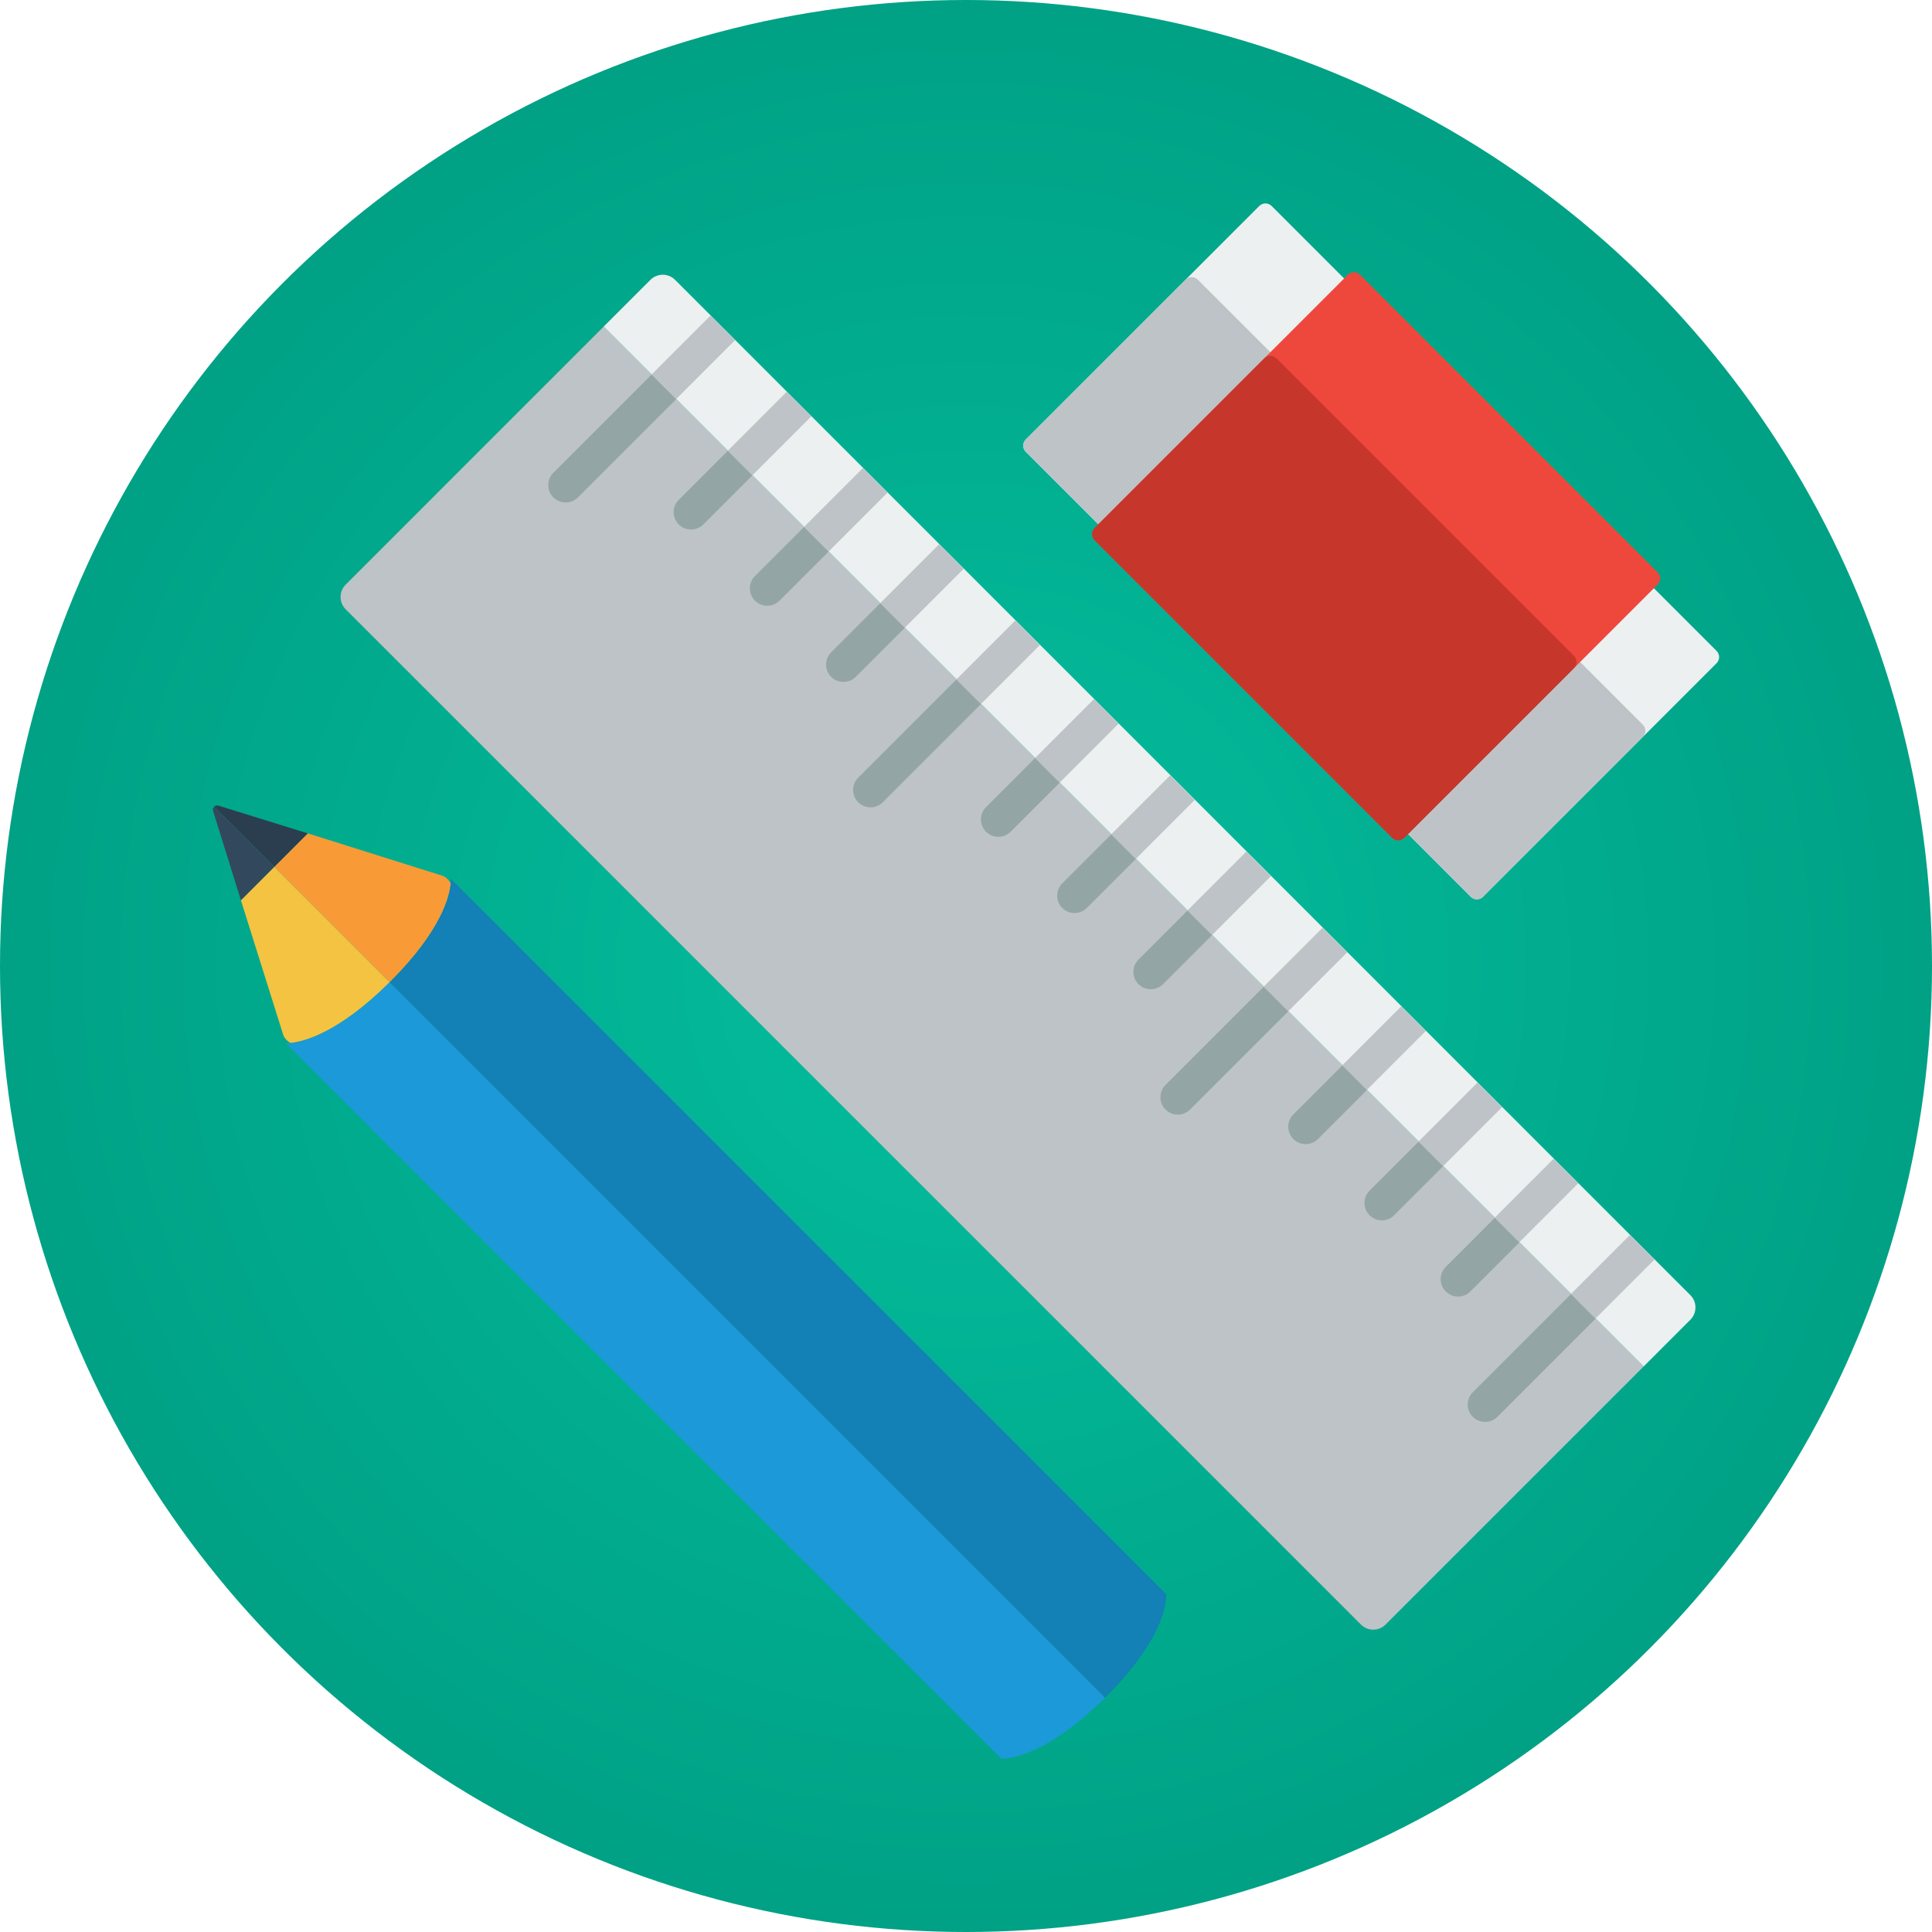 <svg enable-background="new 0 0 512 512" viewBox="0 0 512 512" xmlns="http://www.w3.org/2000/svg" xmlns:xlink="http://www.w3.org/1999/xlink"><radialGradient id="a" cx="256" cy="258" gradientTransform="matrix(1 0 0 -1 0 514)" gradientUnits="userSpaceOnUse" r="256"><stop offset="0" stop-color="#04be9e"/><stop offset="1" stop-color="#00a185"/></radialGradient><circle cx="256" cy="256" fill="url(#a)" r="256"/><path d="m91.597 154.942c-1.791 1.791-1.791 4.723 0 6.515l269.071 269.071c1.792 1.791 4.724 1.791 6.516 0l68.407-68.408-275.587-275.587z" fill="#bdc3c7"/><path d="m447.969 343.227-269.071-269.072c-1.791-1.791-4.723-1.791-6.516 0l-12.379 12.378 275.588 275.587 12.378-12.379c1.793-1.791 1.793-4.722 0-6.514z" fill="#ecf0f1"/><path d="m146.648 125.298c-1.799 1.799-1.799 4.717.002 6.516 1.797 1.799 4.715 1.799 6.514 0l26.061-26.061-6.515-6.515z" fill="#94a5a6"/><path d="m172.729 90.065h22.112v9.212h-22.112z" fill="#bdc3c7" transform="matrix(.707 -.707 .707 .707 -13.113 157.684)"/><path d="m227.436 206.086c-1.799 1.798-1.799 4.716 0 6.514 1.799 1.799 4.717 1.8 6.516 0l26.061-26.06-6.516-6.516z" fill="#94a5a6"/><path d="m253.496 170.865h22.113v9.213h-22.113z" fill="#bdc3c7" transform="matrix(.707 -.707 .707 .707 -46.587 238.484)"/><path d="m308.873 287.522c-1.799 1.799-1.799 4.716 0 6.516 1.799 1.799 4.717 1.799 6.516 0l26.061-26.061-6.516-6.515z" fill="#94a5a6"/><path d="m334.96 252.308h22.113v9.214h-22.113z" fill="#bdc3c7" transform="matrix(.707 -.707 .707 .707 -80.321 319.919)"/><path d="m179.875 132.465c-1.799 1.8-1.799 4.716 0 6.515 1.8 1.8 4.717 1.8 6.516.001l13.03-13.03-6.516-6.516z" fill="#94a5a6"/><path d="m192.927 110.266h22.114v9.215h-22.114z" fill="#bdc3c7" transform="matrix(.707 -.707 .707 .707 -21.483 177.884)"/><path d="m200.072 152.661c-1.799 1.799-1.799 4.717 0 6.516s4.717 1.799 6.516 0l13.029-13.03-6.516-6.515z" fill="#94a5a6"/><path d="m213.126 130.471h22.113v9.214h-22.113z" fill="#bdc3c7" transform="matrix(.707 -.707 .707 .707 -29.853 198.084)"/><path d="m220.27 172.858c-1.799 1.799-1.799 4.717 0 6.516s4.716 1.799 6.514 0l13.031-13.03-6.516-6.516z" fill="#94a5a6"/><path d="m233.321 150.661h22.114v9.214h-22.114z" fill="#bdc3c7" transform="matrix(.707 -.707 .707 .707 -38.214 218.278)"/><path d="m261.313 213.903c-1.8 1.799-1.8 4.716 0 6.515 1.799 1.799 4.716 1.799 6.515 0l13.031-13.03-6.516-6.515z" fill="#94a5a6"/><path d="m274.367 191.705h22.112v9.214h-22.112z" fill="#bdc3c7" transform="matrix(.707 -.707 .707 .707 -55.215 259.323)"/><path d="m281.511 234.1c-1.799 1.799-1.799 4.716 0 6.515s4.716 1.799 6.515 0l13.03-13.028-6.515-6.517z" fill="#94a5a6"/><path d="m294.537 211.91h22.115v9.214h-22.115z" fill="#bdc3c7" transform="matrix(.707 -.707 .707 .707 -63.589 279.53)"/><path d="m301.707 254.296c-1.799 1.8-1.799 4.717 0 6.516s4.717 1.799 6.516 0l13.029-13.03-6.515-6.516z" fill="#94a5a6"/><path d="m314.762 232.111h22.113v9.214h-22.113z" fill="#bdc3c7" transform="matrix(.707 -.707 .707 .707 -71.955 299.722)"/><path d="m342.752 295.341c-1.799 1.799-1.799 4.716 0 6.516 1.799 1.799 4.717 1.799 6.516 0l13.029-13.03-6.516-6.516z" fill="#94a5a6"/><path d="m355.804 273.143h22.114v9.214h-22.114z" fill="#bdc3c7" transform="matrix(.707 -.707 .707 .707 -88.948 340.761)"/><path d="m362.949 315.538c-1.799 1.799-1.799 4.716-.002 6.514 1.801 1.8 4.718 1.8 6.517 0l13.03-13.029-6.516-6.515z" fill="#94a5a6"/><path d="m376.005 293.355h22.113v9.214h-22.113z" fill="#bdc3c7" transform="matrix(.707 -.707 .707 .707 -97.323 360.965)"/><path d="m383.145 335.734c-1.799 1.799-1.799 4.716.002 6.515 1.797 1.799 4.715 1.799 6.514 0l13.029-13.029-6.514-6.516z" fill="#94a5a6"/><path d="m396.198 313.536h22.114v9.214h-22.114z" fill="#bdc3c7" transform="matrix(.707 -.707 .707 .707 -105.679 381.154)"/><path d="m390.311 368.96c-1.799 1.8-1.799 4.717 0 6.516 1.801 1.8 4.717 1.8 6.517.001l26.06-26.062-6.515-6.515z" fill="#94a5a6"/><path d="m416.399 333.749h22.112v9.214h-22.112z" fill="#bdc3c7" transform="matrix(.707 -.707 .707 .707 -114.055 401.358)"/><path d="m81.604 220.859-23.578-7.312c-.605-.189-.959-.075-1.283.25l15.961 15.962z" fill="#2a3e4f"/><path d="m103.262 260.318s.159-.153.232-.227c13.668-13.669 15.705-22.782 15.957-25.984-.459-.896-1.378-1.771-2.264-2.047l-35.584-11.201-8.9 8.899z" fill="#f89b36"/><path d="m56.742 213.797c-.326.326-.416.655-.227 1.259l7.336 23.555 8.852-8.852z" fill="#32495d"/><path d="m72.703 229.759-8.852 8.852 11.197 35.588c.275.872 1.076 1.745 1.959 2.198 3.215-.332 12.535-2.435 26.254-16.078z" fill="#f4c342"/><path d="m77.034 276.448c-.813.084-1.241.051-1.241.051l189.588 189.588s10.482.711 27.471-16.182l-167.381-167.379-22.209-22.208c-13.719 13.644-23.012 15.797-26.228 16.13z" fill="#1c99d8"/><path d="m119.445 234.114c-.253 3.201-2.289 12.314-15.957 25.982-.073.074-.225.223-.225.223l22.207 22.207 167.381 167.379s.145-.141.219-.215c17.264-17.264 15.961-27.254 15.961-27.254l-189.588-189.587s.069.423.002 1.265z" fill="#1380b6"/><path d="m393.018 237.653c-.896.896-2.362.896-3.258 0l-117.922-117.922c-.896-.896-.896-2.362 0-3.258l61.892-61.893c.896-.896 2.361-.896 3.258 0l117.922 117.923c.896.896.896 2.361 0 3.258z" fill="#ecf0f1"/><path d="m393.018 237.653c-.896.896-2.362.896-3.258 0l-117.922-117.922c-.896-.896-.896-2.362 0-3.258l42.348-42.348c.896-.896 2.361-.896 3.258 0l117.922 117.922c.896.896.896 2.362 0 3.258z" fill="#bdc3c7"/><path d="m372.168 222.018c-.895.896-2.359.896-3.256 0l-78.832-78.832c-.896-.896-.896-2.362 0-3.258l67.104-67.104c.896-.896 2.362-.896 3.257 0l78.834 78.832c.895.896.895 2.361-.002 3.257z" fill="#ee483c"/><path d="m372.168 222.018c-.895.896-2.359.896-3.256 0l-78.832-78.832c-.896-.896-.896-2.362 0-3.258l44.953-44.954c.896-.896 2.363-.896 3.258 0l78.832 78.832c.896.896.895 2.361 0 3.258z" fill="#c6362b"/></svg>